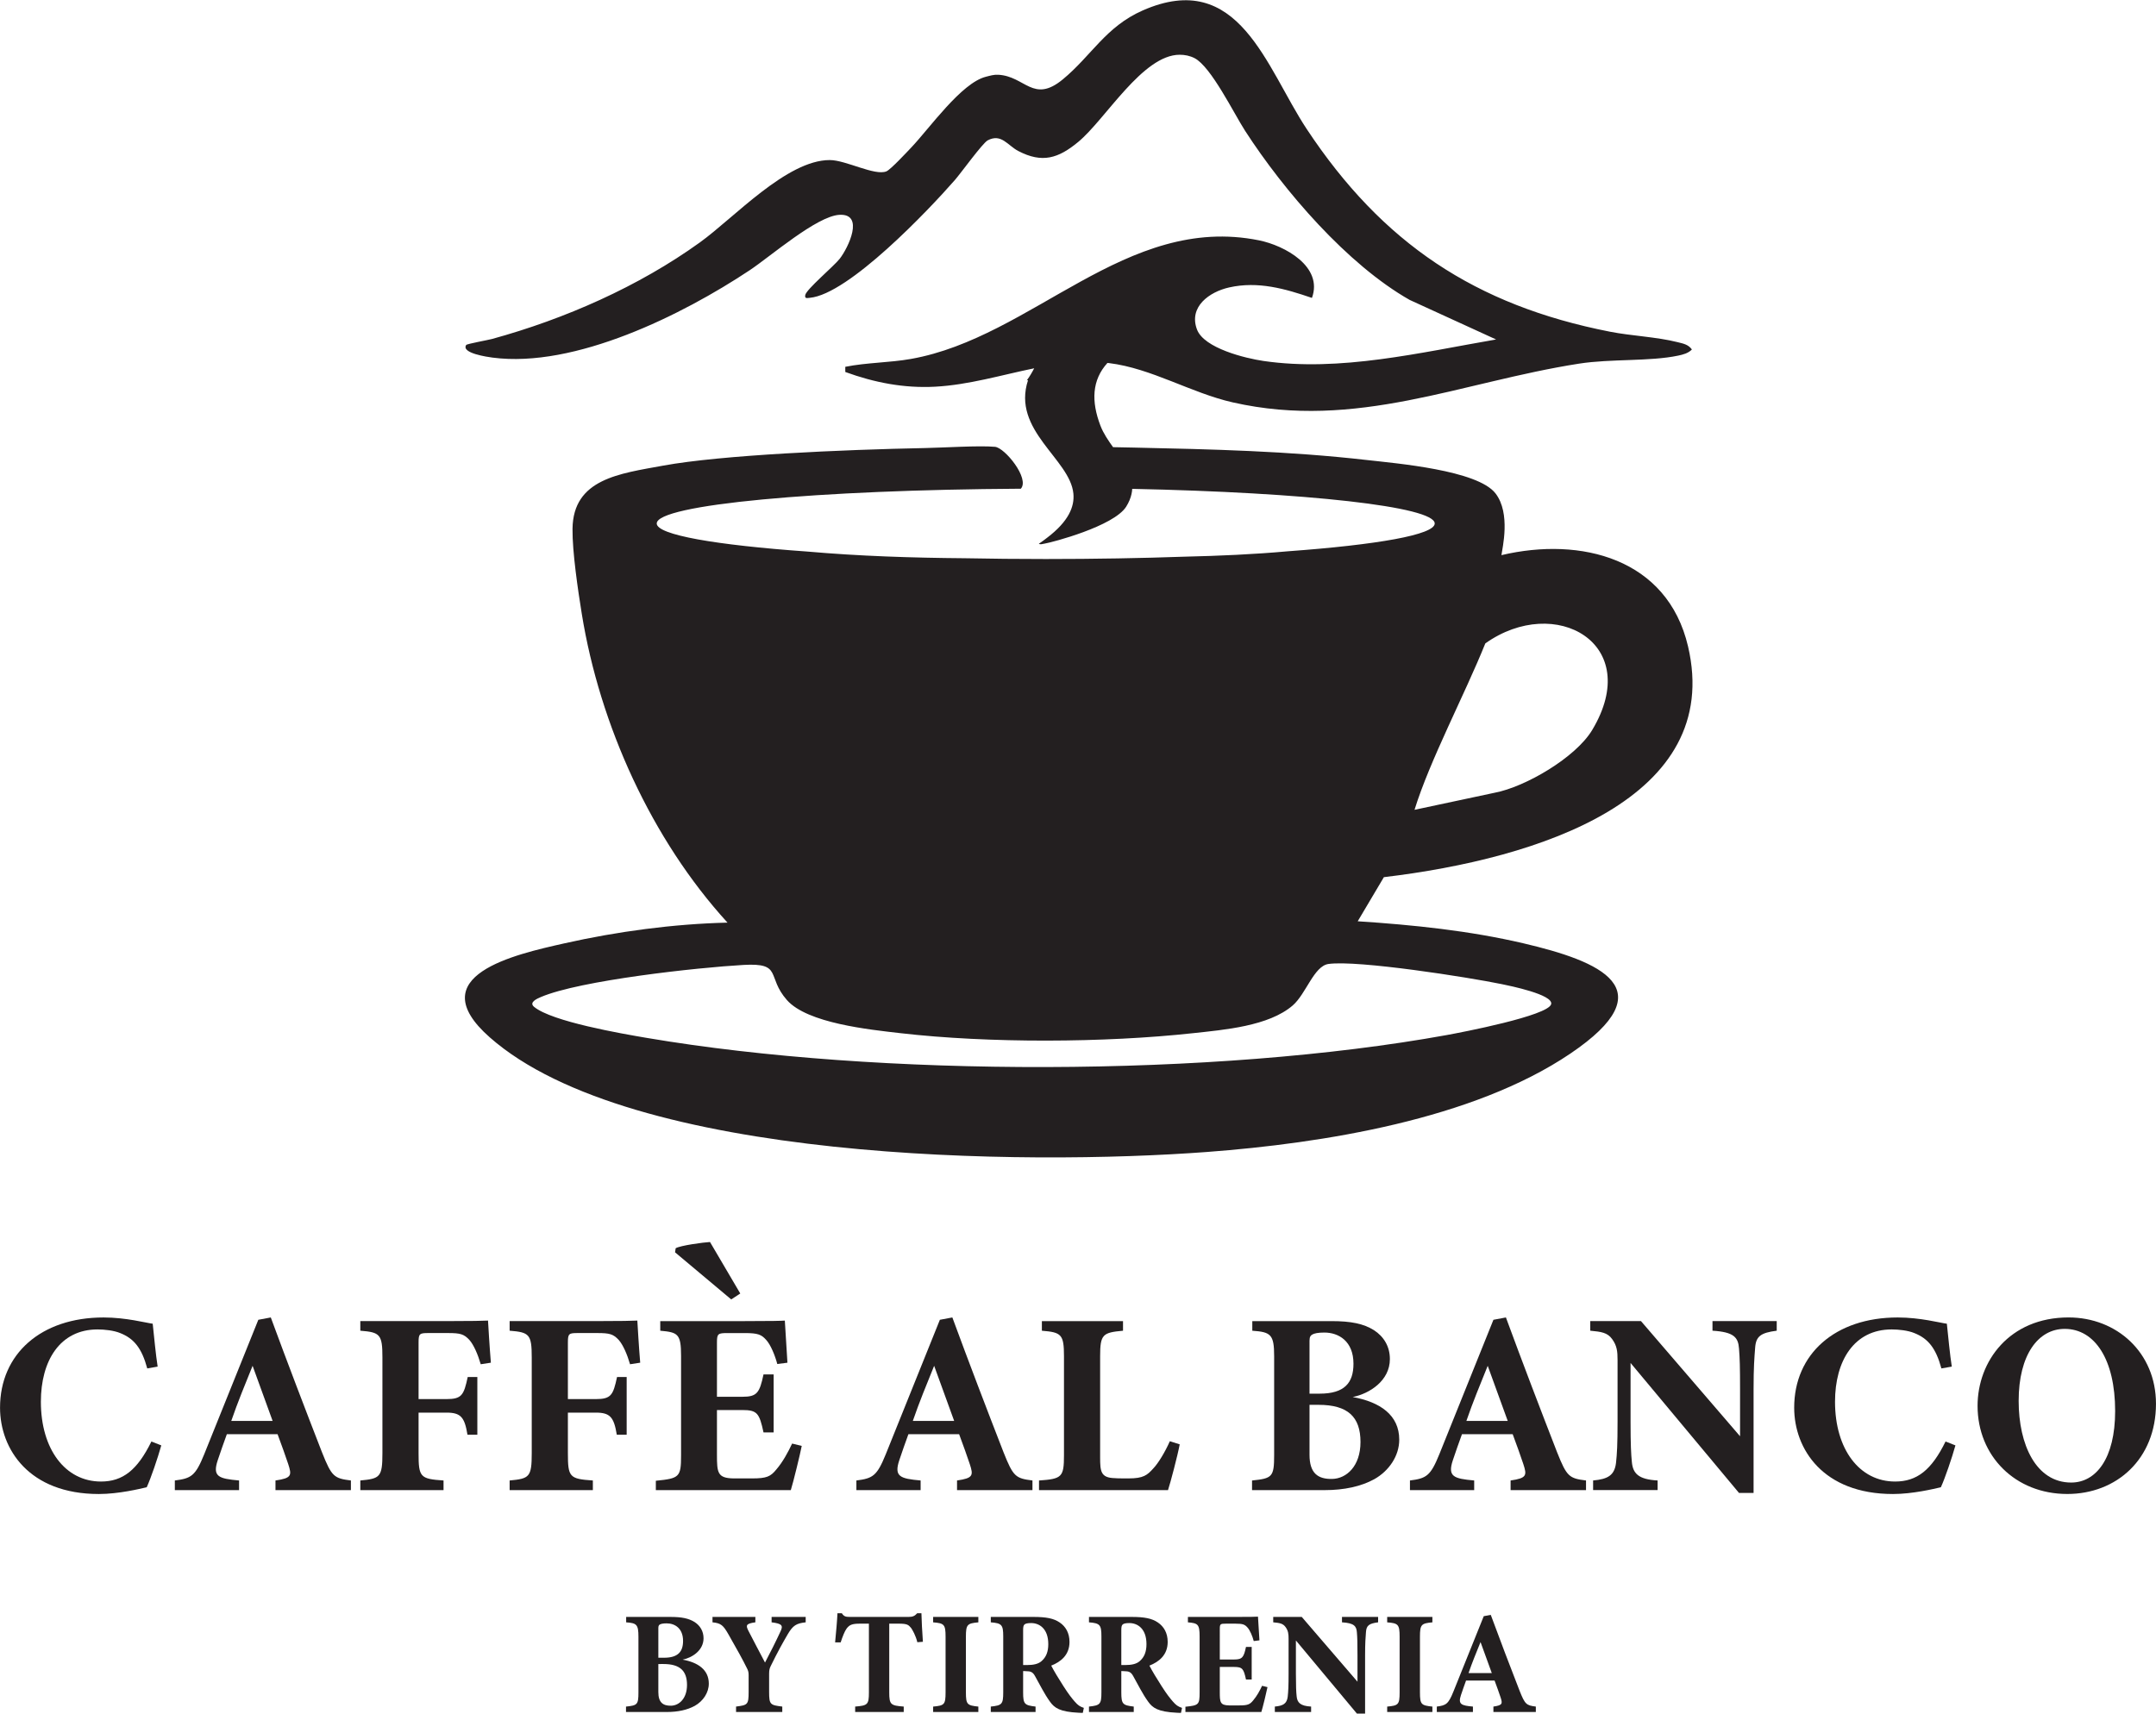<?xml version="1.0" encoding="UTF-8" standalone="no"?>
<!-- Created with Inkscape (http://www.inkscape.org/) -->

<svg
   version="1.1"
   id="svg1"
   width="440.249"
   height="350.007"
   viewBox="0 0 440.249 350.007"
   xmlns="http://www.w3.org/2000/svg"
   xmlns:svg="http://www.w3.org/2000/svg">
  <defs
     id="defs1">
    <clipPath
       clipPathUnits="userSpaceOnUse"
       id="clipPath20">
      <path
         d="M 0,841.89 H 595.276 V 0 H 0 Z"
         transform="translate(-146.775,-559.197)"
         id="path20" />
    </clipPath>
    <clipPath
       clipPathUnits="userSpaceOnUse"
       id="clipPath22">
      <path
         d="M 0,841.89 H 595.276 V 0 H 0 Z"
         transform="translate(-160.758,-571.388)"
         id="path22" />
    </clipPath>
    <clipPath
       clipPathUnits="userSpaceOnUse"
       id="clipPath24">
      <path
         d="M 0,841.89 H 595.276 V 0 H 0 Z"
         transform="translate(-195.697,-571.627)"
         id="path24" />
    </clipPath>
    <clipPath
       clipPathUnits="userSpaceOnUse"
       id="clipPath26">
      <path
         d="M 0,841.89 H 595.276 V 0 H 0 Z"
         transform="translate(-218.565,-571.627)"
         id="path26" />
    </clipPath>
    <clipPath
       clipPathUnits="userSpaceOnUse"
       id="clipPath28">
      <path
         d="M 0,841.89 H 595.276 V 0 H 0 Z"
         transform="translate(-244.858,-559.117)"
         id="path28" />
    </clipPath>
    <clipPath
       clipPathUnits="userSpaceOnUse"
       id="clipPath30">
      <path
         d="M 0,841.89 H 595.276 V 0 H 0 Z"
         transform="translate(-265.136,-571.388)"
         id="path30" />
    </clipPath>
    <clipPath
       clipPathUnits="userSpaceOnUse"
       id="clipPath32">
      <path
         d="M 0,841.89 H 595.276 V 0 H 0 Z"
         transform="translate(-302.744,-559.356)"
         id="path32" />
    </clipPath>
    <clipPath
       clipPathUnits="userSpaceOnUse"
       id="clipPath34">
      <path
         d="M 0,841.89 H 595.276 V 0 H 0 Z"
         transform="translate(-322.623,-557.763)"
         id="path34" />
    </clipPath>
    <clipPath
       clipPathUnits="userSpaceOnUse"
       id="clipPath36">
      <path
         d="M 0,841.89 H 595.276 V 0 H 0 Z"
         transform="translate(-349.913,-571.388)"
         id="path36" />
    </clipPath>
    <clipPath
       clipPathUnits="userSpaceOnUse"
       id="clipPath38">
      <path
         d="M 0,841.89 H 595.276 V 0 H 0 Z"
         transform="translate(-394.175,-576.767)"
         id="path38" />
    </clipPath>
    <clipPath
       clipPathUnits="userSpaceOnUse"
       id="clipPath40">
      <path
         d="M 0,841.89 H 595.276 V 0 H 0 Z"
         transform="translate(-421.545,-559.197)"
         id="path40" />
    </clipPath>
    <clipPath
       clipPathUnits="userSpaceOnUse"
       id="clipPath42">
      <path
         d="M 0,841.89 H 595.276 V 0 H 0 Z"
         transform="translate(-438.276,-577.046)"
         id="path42" />
    </clipPath>
    <clipPath
       clipPathUnits="userSpaceOnUse"
       id="clipPath44">
      <path
         d="M 0,841.89 H 595.276 V 0 H 0 Z"
         transform="translate(-222.897,-521.404)"
         id="path44" />
    </clipPath>
    <clipPath
       clipPathUnits="userSpaceOnUse"
       id="clipPath46">
      <path
         d="M 0,841.89 H 595.276 V 0 H 0 Z"
         transform="translate(-245.463,-532.093)"
         id="path46" />
    </clipPath>
    <clipPath
       clipPathUnits="userSpaceOnUse"
       id="clipPath48">
      <path
         d="M 0,841.89 H 595.276 V 0 H 0 Z"
         transform="translate(-262.562,-529.046)"
         id="path48" />
    </clipPath>
    <clipPath
       clipPathUnits="userSpaceOnUse"
       id="clipPath50">
      <path
         d="M 0,841.89 H 595.276 V 0 H 0 Z"
         transform="translate(-264.982,-518.356)"
         id="path50" />
    </clipPath>
    <clipPath
       clipPathUnits="userSpaceOnUse"
       id="clipPath52">
      <path
         d="M 0,841.89 H 595.276 V 0 H 0 Z"
         transform="translate(-279.368,-525.55)"
         id="path52" />
    </clipPath>
    <clipPath
       clipPathUnits="userSpaceOnUse"
       id="clipPath54">
      <path
         d="M 0,841.89 H 595.276 V 0 H 0 Z"
         transform="translate(-294.405,-525.55)"
         id="path54" />
    </clipPath>
    <clipPath
       clipPathUnits="userSpaceOnUse"
       id="clipPath56">
      <path
         d="M 0,841.89 H 595.276 V 0 H 0 Z"
         transform="translate(-316.187,-522.166)"
         id="path56" />
    </clipPath>
    <clipPath
       clipPathUnits="userSpaceOnUse"
       id="clipPath58">
      <path
         d="M 0,841.89 H 595.276 V 0 H 0 Z"
         transform="translate(-333.129,-532.093)"
         id="path58" />
    </clipPath>
    <clipPath
       clipPathUnits="userSpaceOnUse"
       id="clipPath60">
      <path
         d="M 0,841.89 H 595.276 V 0 H 0 Z"
         transform="translate(-334.518,-518.356)"
         id="path60" />
    </clipPath>
    <clipPath
       clipPathUnits="userSpaceOnUse"
       id="clipPath62">
      <path
         d="M 0,841.89 H 595.276 V 0 H 0 Z"
         transform="translate(-348.815,-529.068)"
         id="path62" />
    </clipPath>
    <clipPath
       clipPathUnits="userSpaceOnUse"
       id="clipPath64">
      <path
         d="M 0,841.89 H 595.276 V 0 H 0 Z"
         transform="translate(-352.109,-629.848)"
         id="path64" />
    </clipPath>
    <clipPath
       clipPathUnits="userSpaceOnUse"
       id="clipPath66">
      <path
         d="M 0,841.89 H 595.276 V 0 H 0 Z"
         transform="translate(-234.059,-581.558)"
         id="path66" />
    </clipPath>
  </defs>
  <g
     id="layer-MC0"
     transform="translate(-162.765,-81.701)">
    <g
       id="g457">
      <path
         id="path19"
         d="m 0,0 c -0.558,-1.992 -1.594,-5.02 -2.231,-6.414 -1.036,-0.239 -4.303,-1.036 -7.331,-1.036 -10.717,0 -15.139,6.892 -15.139,13.227 0,8.247 6.295,13.825 15.856,13.825 3.467,0 6.534,-0.837 7.53,-0.957 0.2,-1.872 0.478,-4.82 0.757,-6.573 l -1.593,-0.279 c -0.837,3.107 -2.032,4.581 -4.144,5.418 -0.956,0.398 -2.39,0.558 -3.466,0.558 -5.777,0 -8.685,-4.821 -8.685,-11.076 0,-7.291 3.745,-12.231 9.203,-12.231 3.347,0 5.578,1.753 7.729,6.136 z"
         style="fill:#231f20;fill-opacity:1;fill-rule:nonzero;stroke:none"
         transform="matrix(1.333,0,0,-1.333,195.7,376.924)"
         clip-path="url(#clipPath20)" />
      <path
         id="path21"
         d="m 0,0 c -1.155,-2.868 -2.271,-5.538 -3.267,-8.446 h 6.335 z m 3.506,-19.044 v 1.474 c 2.51,0.359 2.51,0.797 1.952,2.51 -0.398,1.196 -1.036,2.988 -1.633,4.582 h -7.769 c -0.438,-1.235 -0.996,-2.749 -1.395,-3.984 -0.836,-2.51 0.12,-2.829 3.267,-3.108 v -1.474 h -9.84 v 1.474 c 2.51,0.319 3.147,0.678 4.502,4.024 L 0.877,7.052 2.789,7.41 c 2.55,-6.932 5.259,-14.023 7.848,-20.677 1.474,-3.705 1.833,-3.984 4.423,-4.303 v -1.474 z"
         style="fill:#231f20;fill-opacity:1;fill-rule:nonzero;stroke:none"
         transform="matrix(1.333,0,0,-1.333,214.344,360.669)"
         clip-path="url(#clipPath22)" />
      <path
         id="path23"
         d="M 0,0 C -0.438,1.514 -1.076,2.988 -1.753,3.745 -2.59,4.622 -3.108,4.781 -5.02,4.781 h -2.988 c -1.354,0 -1.514,-0.08 -1.514,-1.434 v -8.686 h 4.263 c 2.351,0 2.669,0.598 3.267,3.387 h 1.474 v -8.845 h -1.514 c -0.438,2.709 -1.036,3.387 -3.227,3.387 h -4.263 v -6.215 c 0,-3.666 0.239,-3.945 3.825,-4.184 v -1.474 h -12.749 v 1.474 c 3.028,0.279 3.386,0.518 3.386,4.184 V 1.036 c 0,3.546 -0.358,3.864 -3.386,4.103 V 6.614 H -4.94 c 3.426,0 5.418,0.039 6.056,0.079 C 1.155,6.016 1.355,2.59 1.554,0.239 Z"
         style="fill:#231f20;fill-opacity:1;fill-rule:nonzero;stroke:none"
         transform="matrix(1.333,0,0,-1.333,260.929,360.35)"
         clip-path="url(#clipPath24)" />
      <path
         id="path25"
         d="M 0,0 C -0.438,1.514 -1.076,2.988 -1.753,3.745 -2.59,4.622 -3.108,4.781 -5.02,4.781 h -2.988 c -1.354,0 -1.514,-0.08 -1.514,-1.434 v -8.686 h 4.263 c 2.351,0 2.669,0.598 3.267,3.387 h 1.474 v -8.845 h -1.514 c -0.438,2.709 -1.036,3.387 -3.227,3.387 h -4.263 v -6.215 c 0,-3.666 0.239,-3.945 3.825,-4.184 v -1.474 h -12.749 v 1.474 c 3.028,0.279 3.386,0.518 3.386,4.184 V 1.036 c 0,3.546 -0.358,3.864 -3.386,4.103 V 6.614 H -4.94 c 3.426,0 5.418,0.039 6.056,0.079 C 1.155,6.016 1.355,2.59 1.554,0.239 Z"
         style="fill:#231f20;fill-opacity:1;fill-rule:nonzero;stroke:none"
         transform="matrix(1.333,0,0,-1.333,291.42,360.35)"
         clip-path="url(#clipPath26)" />
      <path
         id="path27"
         d="M 0,0 C -0.199,-1.076 -1.315,-5.657 -1.673,-6.773 H -22.35 v 1.434 c 3.625,0.359 3.864,0.558 3.864,3.905 v 15.219 c 0,3.386 -0.478,3.625 -3.187,3.864 v 1.474 h 12.948 c 4.183,0 5.578,0.04 6.135,0.08 0.04,-0.717 0.239,-3.984 0.399,-6.454 L -3.745,12.55 c -0.359,1.354 -1.036,2.988 -1.713,3.705 -0.717,0.797 -1.235,1.036 -3.267,1.036 h -2.59 c -1.514,0 -1.673,-0.08 -1.673,-1.435 V 7.53 h 3.904 c 2.232,0 2.63,0.597 3.228,3.426 h 1.553 V 2.072 H -5.856 C -6.494,5.02 -6.813,5.498 -9.123,5.498 h -3.865 v -6.853 c 0,-2.749 0.08,-3.585 2.55,-3.625 h 2.829 c 2.231,0 2.828,0.279 3.705,1.355 0.996,1.155 1.793,2.629 2.43,3.984 z"
         style="fill:#231f20;fill-opacity:1;fill-rule:nonzero;stroke:none"
         transform="matrix(1.333,0,0,-1.333,326.478,377.03)"
         clip-path="url(#clipPath28)" />
      <path
         id="path29"
         d="m 0,0 c -1.155,-2.868 -2.271,-5.538 -3.267,-8.446 h 6.335 z m 3.506,-19.044 v 1.474 c 2.51,0.359 2.51,0.797 1.952,2.51 -0.398,1.196 -1.036,2.988 -1.633,4.582 h -7.769 c -0.438,-1.235 -0.996,-2.749 -1.395,-3.984 -0.836,-2.51 0.12,-2.829 3.267,-3.108 v -1.474 h -9.84 v 1.474 c 2.51,0.319 3.147,0.678 4.502,4.024 L 0.877,7.052 2.789,7.41 c 2.55,-6.932 5.259,-14.023 7.848,-20.677 1.474,-3.705 1.833,-3.984 4.423,-4.303 v -1.474 z"
         style="fill:#231f20;fill-opacity:1;fill-rule:nonzero;stroke:none"
         transform="matrix(1.333,0,0,-1.333,353.515,360.669)"
         clip-path="url(#clipPath30)" />
      <path
         id="path31"
         d="m 0,0 c -0.319,-1.713 -1.434,-5.936 -1.793,-7.012 h -19.761 v 1.474 c 3.506,0.239 3.825,0.518 3.825,3.865 v 15.179 c 0,3.346 -0.398,3.665 -3.386,3.904 v 1.474 h 12.43 V 17.41 c -3.108,-0.279 -3.506,-0.558 -3.506,-3.904 V -1.952 c 0,-2.191 0.079,-3.187 2.271,-3.227 0.079,-0.04 1.912,-0.04 2.071,-0.04 2.271,0 2.869,0.478 3.825,1.554 0.757,0.797 1.793,2.51 2.51,4.143 z"
         style="fill:#231f20;fill-opacity:1;fill-rule:nonzero;stroke:none"
         transform="matrix(1.333,0,0,-1.333,403.659,376.711)"
         clip-path="url(#clipPath32)" />
      <path
         id="path33"
         d="m 0,0 c 0,-2.868 1.315,-3.745 3.466,-3.705 2.191,0.04 4.343,1.952 4.343,5.657 0,3.865 -1.952,5.697 -6.415,5.697 H 0 Z m 1.554,9.362 c 3.785,0 5.179,1.634 5.179,4.582 0,3.466 -2.271,4.781 -4.462,4.781 -0.956,0 -1.554,-0.12 -1.873,-0.319 C -0.04,18.127 0,17.769 0,16.932 v -7.57 z m 5.06,-0.517 c 4.183,-0.757 7.131,-2.749 7.131,-6.534 0,-2.47 -1.554,-4.781 -3.825,-6.056 C 7.888,-4.86 5.299,-5.418 2.351,-5.418 H -8.805 v 1.474 c 3.068,0.319 3.387,0.518 3.387,3.864 v 15.179 c 0,3.347 -0.518,3.706 -3.347,3.905 v 1.474 H 3.347 c 3.027,0 4.94,-0.398 6.533,-1.395 1.475,-0.956 2.431,-2.47 2.431,-4.422 0,-3.307 -3.108,-5.299 -5.697,-5.816"
         style="fill:#231f20;fill-opacity:1;fill-rule:nonzero;stroke:none"
         transform="matrix(1.333,0,0,-1.333,430.165,378.836)"
         clip-path="url(#clipPath34)" />
      <path
         id="path35"
         d="m 0,0 c -1.155,-2.868 -2.271,-5.538 -3.267,-8.446 h 6.335 z m 3.506,-19.044 v 1.474 c 2.51,0.359 2.51,0.797 1.952,2.51 -0.398,1.196 -1.036,2.988 -1.633,4.582 h -7.769 c -0.438,-1.235 -0.996,-2.749 -1.395,-3.984 -0.836,-2.51 0.12,-2.829 3.267,-3.108 v -1.474 h -9.84 v 1.474 c 2.51,0.319 3.147,0.678 4.502,4.024 L 0.876,7.052 2.789,7.41 c 2.55,-6.932 5.259,-14.023 7.848,-20.677 1.474,-3.705 1.833,-3.984 4.423,-4.303 v -1.474 z"
         style="fill:#231f20;fill-opacity:1;fill-rule:nonzero;stroke:none"
         transform="matrix(1.333,0,0,-1.333,466.551,360.669)"
         clip-path="url(#clipPath36)" />
      <path
         id="path37"
         d="M 0,0 C -2.43,-0.319 -3.187,-0.837 -3.307,-2.629 -3.426,-4.183 -3.546,-5.538 -3.546,-9.004 V -24.86 H -5.777 L -22.39,-4.94 v -9.004 c 0,-3.466 0.08,-5.02 0.199,-6.175 0.159,-1.753 0.996,-2.67 3.944,-2.829 v -1.474 h -9.88 v 1.474 c 2.271,0.199 3.267,0.797 3.506,2.669 0.159,1.435 0.239,2.869 0.239,6.335 v 9.442 c 0,1.315 -0.08,2.191 -0.837,3.227 -0.717,0.996 -1.673,1.116 -3.346,1.275 v 1.474 h 7.768 l 15.18,-17.649 v 7.171 c 0,3.466 -0.04,4.781 -0.16,6.255 C -5.896,-1.036 -6.534,-0.199 -9.84,0 V 1.474 H 0 Z"
         style="fill:#231f20;fill-opacity:1;fill-rule:nonzero;stroke:none"
         transform="matrix(1.333,0,0,-1.333,525.567,353.498)"
         clip-path="url(#clipPath38)" />
      <path
         id="path39"
         d="m 0,0 c -0.558,-1.992 -1.594,-5.02 -2.231,-6.414 -1.036,-0.239 -4.303,-1.036 -7.331,-1.036 -10.717,0 -15.139,6.892 -15.139,13.227 0,8.247 6.295,13.825 15.857,13.825 3.466,0 6.533,-0.837 7.529,-0.957 0.199,-1.872 0.478,-4.82 0.757,-6.573 l -1.593,-0.279 c -0.837,3.107 -2.032,4.581 -4.144,5.418 -0.956,0.398 -2.39,0.558 -3.466,0.558 -5.777,0 -8.685,-4.821 -8.685,-11.076 0,-7.291 3.745,-12.231 9.203,-12.231 3.347,0 5.578,1.753 7.729,6.136 z"
         style="fill:#231f20;fill-opacity:1;fill-rule:nonzero;stroke:none"
         transform="matrix(1.333,0,0,-1.333,562.059,376.924)"
         clip-path="url(#clipPath40)" />
      <path
         id="path41"
         d="m 0,0 c -4.064,0 -7.052,-3.984 -7.052,-11.036 0,-6.733 2.67,-12.51 8.048,-12.51 3.785,0 6.733,3.666 6.733,10.956 C 7.729,-4.701 4.622,0 0,0 m 0.598,1.753 c 7.37,0 13.386,-5.378 13.386,-13.227 0,-8.486 -6.056,-13.824 -13.586,-13.824 -7.968,0 -13.744,5.816 -13.744,13.505 0,6.813 4.86,13.546 13.944,13.546"
         style="fill:#231f20;fill-opacity:1;fill-rule:nonzero;stroke:none"
         transform="matrix(1.333,0,0,-1.333,584.369,353.126)"
         clip-path="url(#clipPath42)" />
      <path
         id="path43"
         d="m 0,0 c 0,-1.613 0.739,-2.106 1.95,-2.084 1.232,0.022 2.442,1.098 2.442,3.182 0,2.174 -1.098,3.205 -3.608,3.205 H 0 Z m 0.874,5.266 c 2.129,0 2.913,0.919 2.913,2.578 0,1.949 -1.277,2.689 -2.51,2.689 -0.538,0 -0.874,-0.068 -1.053,-0.18 C -0.022,10.197 0,9.995 0,9.524 V 5.266 Z M 3.72,4.975 C 6.073,4.549 7.731,3.429 7.731,1.3 7.731,-0.09 6.857,-1.389 5.58,-2.106 4.437,-2.734 2.981,-3.048 1.322,-3.048 h -6.275 v 0.829 c 1.726,0.18 1.905,0.292 1.905,2.174 v 8.538 c 0,1.883 -0.291,2.084 -1.882,2.197 v 0.829 h 6.812 c 1.704,0 2.779,-0.224 3.676,-0.785 C 6.387,10.197 6.925,9.345 6.925,8.247 6.925,6.387 5.177,5.266 3.72,4.975"
         style="fill:#231f20;fill-opacity:1;fill-rule:nonzero;stroke:none"
         transform="matrix(1.333,0,0,-1.333,297.196,427.315)"
         clip-path="url(#clipPath44)" />
      <path
         id="path45"
         d="m 0,0 c -1.434,-0.157 -1.95,-0.471 -2.756,-1.838 -0.807,-1.389 -1.502,-2.622 -2.6,-4.863 -0.179,-0.358 -0.246,-0.627 -0.246,-1.187 v -2.779 c 0,-1.95 0.179,-2.017 2.016,-2.241 v -0.829 h -7.081 v 0.829 c 1.77,0.224 1.927,0.291 1.927,2.241 v 2.577 c 0,0.493 -0.089,0.717 -0.246,1.031 -0.65,1.322 -1.479,2.824 -2.824,5.177 -0.829,1.456 -1.165,1.747 -2.465,1.882 v 0.829 h 6.566 V 0 c -1.501,-0.202 -1.457,-0.493 -1.076,-1.277 0.74,-1.457 1.703,-3.25 2.555,-4.886 0.672,1.255 1.748,3.407 2.375,4.774 0.426,0.896 0.247,1.187 -1.366,1.389 V 0.829 H 0 Z"
         style="fill:#231f20;fill-opacity:1;fill-rule:nonzero;stroke:none"
         transform="matrix(1.333,0,0,-1.333,327.284,413.062)"
         clip-path="url(#clipPath46)" />
      <path
         id="path47"
         d="m 0,0 c -0.246,1.031 -0.74,1.882 -0.964,2.196 -0.403,0.471 -0.582,0.65 -1.904,0.65 H -4.303 V -7.687 c 0,-1.882 0.224,-2.017 2.219,-2.173 v -0.83 h -7.44 v 0.83 c 1.905,0.156 2.106,0.291 2.106,2.173 V 2.846 h -1.367 c -1.255,0 -1.613,-0.202 -2.039,-0.74 -0.314,-0.425 -0.627,-1.232 -0.919,-2.128 h -0.851 c 0.157,1.635 0.313,3.383 0.358,4.459 h 0.672 c 0.337,-0.515 0.606,-0.56 1.278,-0.56 h 8.964 c 0.605,0 0.919,0.134 1.3,0.56 H 0.627 C 0.65,3.496 0.739,1.524 0.852,0.067 Z"
         style="fill:#231f20;fill-opacity:1;fill-rule:nonzero;stroke:none"
         transform="matrix(1.333,0,0,-1.333,350.082,417.126)"
         clip-path="url(#clipPath48)" />
      <path
         id="path49"
         d="M 0,0 V 0.829 C 1.703,0.986 1.905,1.12 1.905,3.003 v 8.538 c 0,1.883 -0.224,2.062 -1.905,2.196 v 0.829 H 6.925 V 13.737 C 5.244,13.58 5.02,13.424 5.02,11.541 V 3.003 c 0,-1.86 0.202,-1.995 1.905,-2.174 V 0 Z"
         style="fill:#231f20;fill-opacity:1;fill-rule:nonzero;stroke:none"
         transform="matrix(1.333,0,0,-1.333,353.309,431.378)"
         clip-path="url(#clipPath50)" />
      <path
         id="path51"
         d="m 0,0 c 0.964,0 1.703,0.157 2.196,0.583 0.74,0.627 1.053,1.479 1.053,2.621 0,2.376 -1.367,3.228 -2.621,3.228 -0.606,0 -0.897,-0.09 -1.031,-0.225 C -0.56,6.073 -0.605,5.804 -0.605,5.356 V 0 Z m 8.538,-7.328 c -0.134,0 -0.403,0 -0.672,0.022 -2.846,0.135 -3.675,0.74 -4.348,1.681 -0.896,1.233 -1.546,2.6 -2.308,3.944 -0.336,0.605 -0.65,0.74 -1.367,0.74 l -0.448,0.022 v -3.272 c 0,-1.815 0.224,-1.972 1.905,-2.173 v -0.83 h -6.858 v 0.83 c 1.703,0.179 1.905,0.358 1.905,2.173 v 8.583 c 0,1.771 -0.224,2.017 -1.905,2.152 V 7.373 H 0.941 C 2.936,7.373 4.079,7.149 4.997,6.521 5.894,5.916 6.499,4.93 6.499,3.541 6.499,1.546 5.177,0.493 3.698,-0.09 4.034,-0.762 4.908,-2.219 5.58,-3.249 6.364,-4.482 6.857,-5.087 7.283,-5.58 7.799,-6.163 8.045,-6.342 8.695,-6.566 Z"
         style="fill:#231f20;fill-opacity:1;fill-rule:nonzero;stroke:none"
         transform="matrix(1.333,0,0,-1.333,372.491,421.787)"
         clip-path="url(#clipPath52)" />
      <path
         id="path53"
         d="m 0,0 c 0.964,0 1.703,0.157 2.196,0.583 0.74,0.627 1.053,1.479 1.053,2.621 0,2.376 -1.367,3.228 -2.621,3.228 -0.606,0 -0.897,-0.09 -1.031,-0.225 C -0.56,6.073 -0.605,5.804 -0.605,5.356 V 0 Z m 8.538,-7.328 c -0.134,0 -0.403,0 -0.672,0.022 -2.846,0.135 -3.675,0.74 -4.348,1.681 -0.896,1.233 -1.546,2.6 -2.308,3.944 -0.336,0.605 -0.65,0.74 -1.367,0.74 l -0.448,0.022 v -3.272 c 0,-1.815 0.224,-1.972 1.905,-2.173 v -0.83 h -6.858 v 0.83 c 1.704,0.179 1.905,0.358 1.905,2.173 v 8.583 c 0,1.771 -0.224,2.017 -1.905,2.152 V 7.373 H 0.941 C 2.936,7.373 4.079,7.149 4.997,6.521 5.894,5.916 6.499,4.93 6.499,3.541 6.499,1.546 5.177,0.493 3.698,-0.09 4.034,-0.762 4.908,-2.219 5.58,-3.249 6.364,-4.482 6.857,-5.087 7.283,-5.58 7.799,-6.163 8.045,-6.342 8.695,-6.566 Z"
         style="fill:#231f20;fill-opacity:1;fill-rule:nonzero;stroke:none"
         transform="matrix(1.333,0,0,-1.333,392.54,421.787)"
         clip-path="url(#clipPath54)" />
      <path
         id="path55"
         d="m 0,0 c -0.112,-0.605 -0.74,-3.182 -0.941,-3.81 h -11.631 v 0.807 c 2.039,0.202 2.174,0.314 2.174,2.196 v 8.561 c 0,1.905 -0.269,2.039 -1.793,2.174 v 0.829 h 7.283 c 2.353,0 3.138,0.022 3.451,0.044 0.023,-0.403 0.135,-2.241 0.224,-3.63 L -2.106,7.059 C -2.308,7.821 -2.689,8.74 -3.07,9.143 -3.474,9.591 -3.765,9.726 -4.908,9.726 h -1.456 c -0.852,0 -0.942,-0.045 -0.942,-0.807 V 4.235 h 2.197 c 1.255,0 1.479,0.337 1.815,1.928 H -2.42 V 1.165 h -0.874 c -0.359,1.659 -0.538,1.928 -1.838,1.928 h -2.174 v -3.855 c 0,-1.546 0.045,-2.017 1.435,-2.039 h 1.591 c 1.255,0 1.591,0.157 2.084,0.762 0.56,0.65 1.008,1.479 1.367,2.241 z"
         style="fill:#231f20;fill-opacity:1;fill-rule:nonzero;stroke:none"
         transform="matrix(1.333,0,0,-1.333,421.583,426.299)"
         clip-path="url(#clipPath56)" />
      <path
         id="path57"
         d="m 0,0 c -1.367,-0.179 -1.793,-0.471 -1.86,-1.479 -0.067,-0.874 -0.135,-1.636 -0.135,-3.586 v -8.919 H -3.25 l -9.344,11.205 v -5.065 c 0,-1.949 0.044,-2.823 0.112,-3.473 0.089,-0.986 0.56,-1.501 2.218,-1.591 v -0.829 h -5.557 v 0.829 c 1.277,0.112 1.837,0.448 1.972,1.501 0.089,0.807 0.134,1.614 0.134,3.563 v 5.312 c 0,0.739 -0.045,1.232 -0.47,1.815 -0.404,0.56 -0.942,0.627 -1.883,0.717 v 0.829 h 4.37 l 8.538,-9.927 v 4.033 c 0,1.95 -0.022,2.69 -0.09,3.519 C -3.317,-0.583 -3.675,-0.112 -5.535,0 V 0.829 H 0 Z"
         style="fill:#231f20;fill-opacity:1;fill-rule:nonzero;stroke:none"
         transform="matrix(1.333,0,0,-1.333,444.172,413.062)"
         clip-path="url(#clipPath58)" />
      <path
         id="path59"
         d="M 0,0 V 0.829 C 1.703,0.986 1.905,1.12 1.905,3.003 v 8.538 c 0,1.883 -0.224,2.062 -1.905,2.196 v 0.829 H 6.925 V 13.737 C 5.244,13.58 5.02,13.424 5.02,11.541 V 3.003 c 0,-1.86 0.201,-1.995 1.905,-2.174 V 0 Z"
         style="fill:#231f20;fill-opacity:1;fill-rule:nonzero;stroke:none"
         transform="matrix(1.333,0,0,-1.333,446.024,431.378)"
         clip-path="url(#clipPath60)" />
      <path
         id="path61"
         d="m 0,0 c -0.65,-1.613 -1.277,-3.115 -1.838,-4.751 h 3.564 z m 1.972,-10.712 v 0.829 c 1.412,0.202 1.412,0.449 1.098,1.412 -0.224,0.673 -0.582,1.681 -0.919,2.577 h -4.37 c -0.246,-0.694 -0.56,-1.546 -0.784,-2.241 -0.471,-1.411 0.067,-1.591 1.838,-1.748 v -0.829 H -6.7 v 0.829 c 1.411,0.18 1.77,0.381 2.532,2.264 L 0.493,3.967 1.569,4.168 C 3.003,0.269 4.527,-3.72 5.983,-7.462 6.813,-9.546 7.014,-9.703 8.471,-9.883 v -0.829 z"
         style="fill:#231f20;fill-opacity:1;fill-rule:nonzero;stroke:none"
         transform="matrix(1.333,0,0,-1.333,465.086,417.096)"
         clip-path="url(#clipPath62)" />
      <path
         id="path63"
         d="m 0,0 c 1.135,-0.235 7.882,-1.593 7.524,-3.055 -0.437,-1.781 -13.731,-4.328 -16.01,-4.741 -35.549,-6.446 -86.944,-6.476 -122.531,-0.434 -3.884,0.66 -14.525,2.493 -17.26,4.758 -0.831,0.688 0.439,1.248 1.021,1.497 6.005,2.571 24.055,4.532 31.059,4.926 6.05,0.341 3.465,-1.769 6.647,-5.38 3.136,-3.559 12.598,-4.524 17.367,-5.074 13.569,-1.564 31.299,-1.482 44.875,-10e-4 4.74,0.517 11.562,1.07 15.235,4.241 2.052,1.772 3.258,6.058 5.493,6.363 C -22.061,3.716 -5.161,1.067 0,0 M -2.564,52.215 C 8.134,59.832 21.775,52.199 13.8,38.933 11.285,34.749 3.61,30.23 -1.155,29.33 l -12.254,-2.611 c 2.337,7.566 7.714,17.711 10.845,25.496 M 28.487,51.774 C 25.334,65.23 12.095,68.617 -0.094,65.742 c 0.124,1.026 1.466,6.395 -0.911,9.465 -2.759,3.564 -15.202,4.596 -19.744,5.115 -12.071,1.376 -23.763,1.645 -35.629,1.901 l -3.207,0.063 c 0.021,-0.03 0.045,-0.067 0.067,-0.098 -0.787,1.093 -1.547,2.2 -2,3.383 -1.431,3.735 -1.315,6.991 1.068,9.62 0.079,-0.009 0.157,-0.011 0.236,-0.021 6.524,-0.8 12.556,-4.571 18.973,-6.024 18.955,-4.292 34.963,3.126 53.058,5.942 4.869,0.757 10.81,0.31 15.161,1.226 0.747,0.157 1.562,0.365 2.105,0.944 -0.566,0.782 -1.339,0.902 -2.206,1.121 -3.235,0.815 -7.017,0.947 -10.344,1.6 -20.634,4.047 -34.873,13.557 -46.448,31.045 -6.229,9.411 -10.37,24.694 -25.151,18.17 -5.662,-2.499 -7.827,-6.929 -12.223,-10.554 -4.523,-3.729 -5.751,0.48 -9.873,0.711 -0.686,0.039 -1.271,-0.144 -1.917,-0.309 -3.76,-0.957 -8.608,-7.875 -11.402,-10.818 -0.67,-0.706 -3.187,-3.411 -3.824,-3.674 -1.776,-0.733 -6.21,1.728 -8.679,1.73 -6.59,0.006 -14.647,-8.836 -19.883,-12.61 -9.384,-6.764 -20.711,-11.746 -31.858,-14.805 -0.587,-0.161 -3.836,-0.747 -3.948,-0.916 -0.838,-1.265 3.327,-1.846 4.03,-1.938 12.613,-1.656 29.087,6.539 39.386,13.382 3.181,2.113 10.255,8.284 13.733,8.494 3.909,0.235 1.387,-5.037 0.061,-6.735 -0.88,-1.126 -5.13,-4.698 -5.275,-5.558 -0.106,-0.588 0.276,-0.461 0.698,-0.422 5.958,0.547 18.186,13.43 22.225,18.052 0.919,1.052 4.242,5.664 5.03,6.078 2.086,1.099 3.048,-0.786 4.681,-1.636 3.676,-1.914 6.135,-1.127 9.179,1.389 4.178,3.452 9.861,13.362 15.548,13.361 0.792,0 1.576,-0.16 2.278,-0.523 2.536,-1.311 6.026,-8.484 7.745,-11.142 5.942,-9.187 15.658,-20.491 25.204,-25.902 l 13.239,-6.06 c -11.511,-1.979 -23.928,-5.008 -35.645,-3.292 -2.741,0.401 -9.096,1.943 -10.175,4.823 -1.305,3.485 1.903,5.765 4.931,6.443 4.408,0.989 8.552,-0.191 12.68,-1.607 1.746,4.794 -4.158,8.025 -8.118,8.824 -20.375,4.108 -34.664,-14.88 -53.321,-18.175 -3.32,-0.586 -6.761,-0.546 -10.048,-1.206 l 0.002,-0.792 c 4.448,-1.624 8.979,-2.507 13.743,-2.255 5.158,0.274 10.151,1.786 15.193,2.82 -0.336,-0.653 -0.71,-1.278 -1.135,-1.859 0.065,0.018 0.131,0.032 0.196,0.05 -2.547,-7.721 6.448,-12.085 6.945,-17.399 0.186,-1.991 -0.731,-4.243 -3.996,-6.732 -0.382,-0.289 -0.642,-0.504 -1.298,-0.95 0.264,-0.146 0.527,-0.029 0.95,0.041 1.041,0.17 10.503,2.629 12.425,5.638 0.428,0.684 0.682,1.32 0.821,1.945 0.062,0.27 0.094,0.533 0.109,0.793 26.529,-0.551 46.339,-2.717 46.339,-5.307 0,-1.724 -8.781,-3.259 -22.469,-4.257 -5.212,-0.472 -10.6,-0.707 -15.769,-0.825 -6.63,-0.233 -13.824,-0.362 -21.351,-0.362 -4.263,0 -8.418,0.042 -12.428,0.12 -8.045,0.064 -16.133,0.322 -24.135,1.027 -14.006,0.996 -23.026,2.55 -23.026,4.297 0,2.891 24.623,5.152 55.778,5.329 1.392,1.55 -2.443,6.281 -3.964,6.419 -2.41,0.219 -7.885,-0.133 -10.689,-0.188 -12.614,-0.251 -31.279,-1.066 -40.132,-2.694 -6.646,-1.223 -13.806,-2.006 -13.893,-9.688 -0.04,-3.513 0.837,-9.417 1.418,-13.014 2.754,-17.052 10.703,-34.592 22.323,-47.322 -8.26,-0.197 -16.912,-1.358 -24.985,-3.175 -7.503,-1.689 -22.189,-4.926 -11.432,-14.405 21.738,-19.157 82.084,-19.65 109.874,-17.562 17.724,1.332 40.714,4.978 55.643,15.065 14.741,9.96 4.556,14.158 -7.155,16.902 -8.298,1.944 -16.919,2.83 -25.406,3.381 l 4.008,6.759 c 23.926,2.843 52.045,12.092 46.59,35.375"
         style="fill:#231f20;fill-opacity:1;fill-rule:nonzero;stroke:none"
         transform="matrix(1.333,0,0,-1.333,469.479,282.723)"
         clip-path="url(#clipPath64)" />
      <path
         id="path65"
         d="m 0,0 -8.606,7.219 0.096,0.622 c 0.717,0.43 4.303,0.908 5.259,0.956 L 1.386,0.908 Z"
         style="fill:#231f20;fill-opacity:1;fill-rule:nonzero;stroke:none"
         transform="matrix(1.333,0,0,-1.333,312.079,347.109)"
         clip-path="url(#clipPath66)" />
    </g>
  </g>
</svg>
